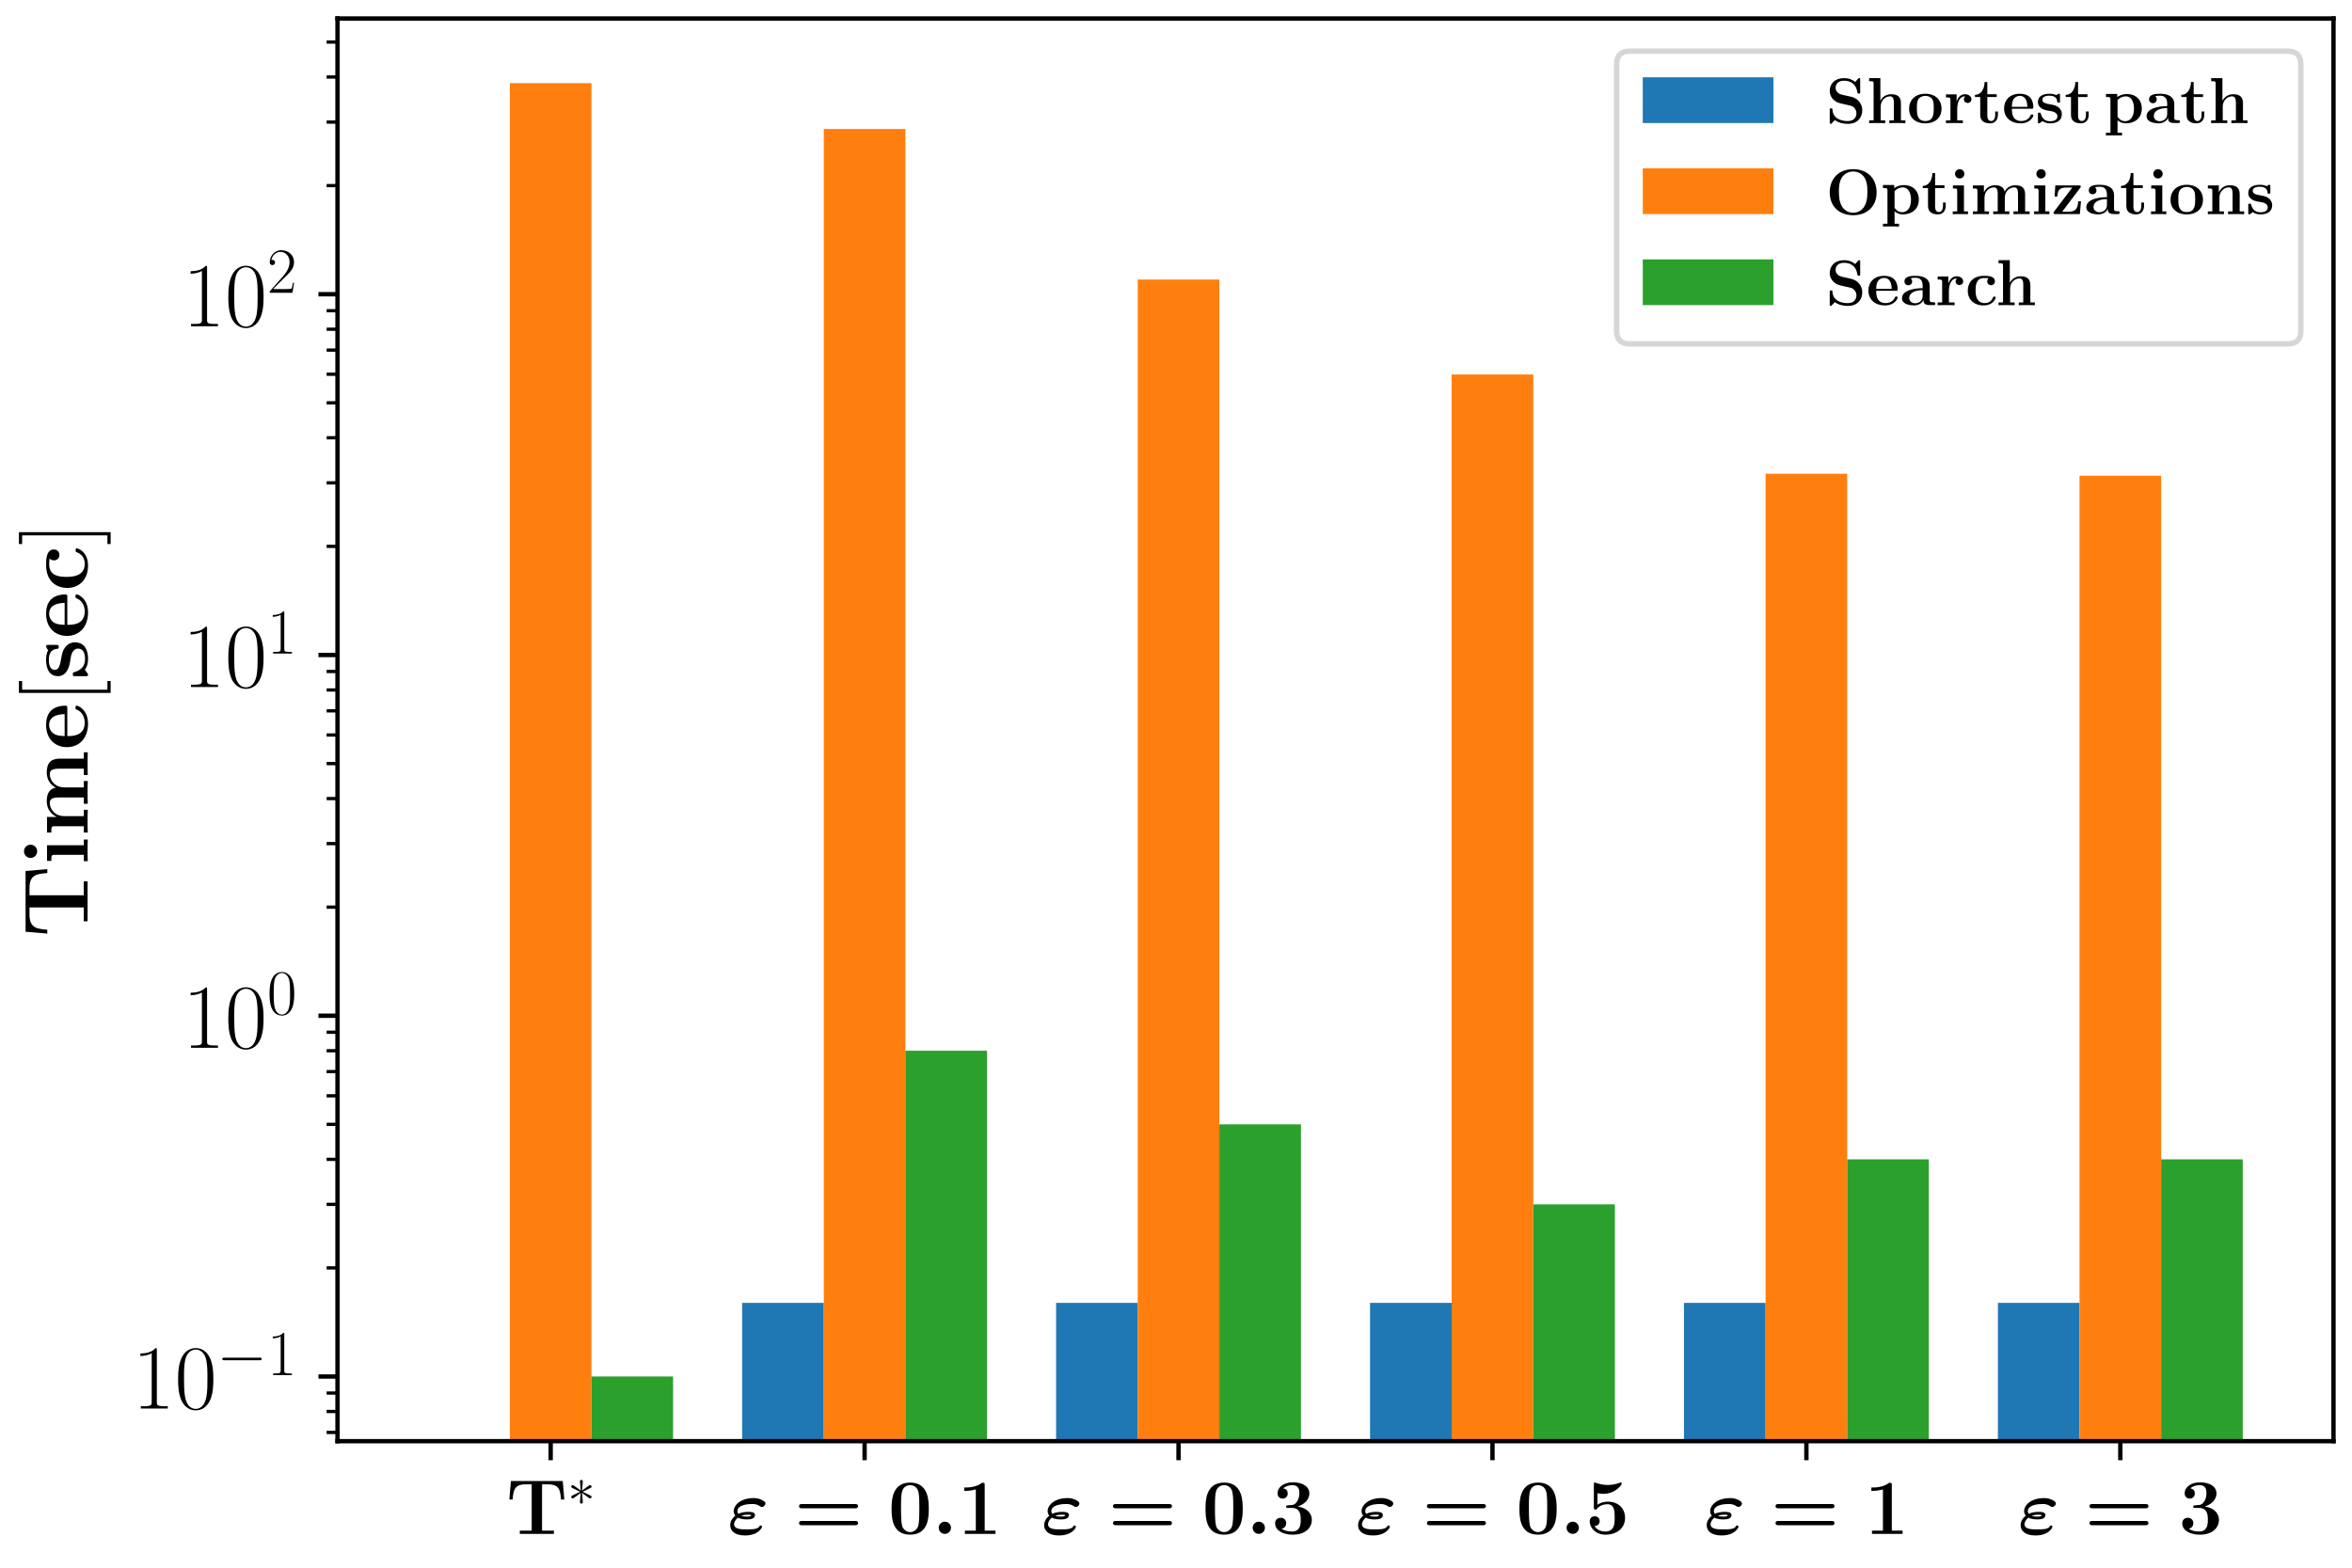 <?xml version="1.0" encoding="utf-8" standalone="no"?>
<!DOCTYPE svg PUBLIC "-//W3C//DTD SVG 1.1//EN"
  "http://www.w3.org/Graphics/SVG/1.1/DTD/svg11.dtd">
<!-- Created with matplotlib (https://matplotlib.org/) -->
<svg height="288pt" version="1.1" viewBox="0 0 432 288" width="432pt" xmlns="http://www.w3.org/2000/svg" xmlns:xlink="http://www.w3.org/1999/xlink">
 <defs>
  <style type="text/css">
*{stroke-linecap:butt;stroke-linejoin:round;}
  </style>
 </defs>
 <g id="figure_1">
  <g id="patch_1">
   <path d="M 0 288 
L 432 288 
L 432 0 
L 0 0 
z
" style="fill:#ffffff;"/>
  </g>
  <g id="axes_1">
   <g id="patch_2">
    <path d="M 61.991 264.759 
L 428.6 264.759 
L 428.6 3.4 
L 61.991 3.4 
z
" style="fill:#ffffff;"/>
   </g>
   <g id="patch_3">
    <path clip-path="url(#p67ddf8c470)" d="M 78.655 66462.404 
L 93.647 66462.404 
L 93.647 66462.404 
L 78.655 66462.404 
z
" style="fill:#1f77b4;"/>
   </g>
   <g id="patch_4">
    <path clip-path="url(#p67ddf8c470)" d="M 136.316 66462.404 
L 151.308 66462.404 
L 151.308 239.351 
L 136.316 239.351 
z
" style="fill:#1f77b4;"/>
   </g>
   <g id="patch_5">
    <path clip-path="url(#p67ddf8c470)" d="M 193.977 66462.404 
L 208.969 66462.404 
L 208.969 239.351 
L 193.977 239.351 
z
" style="fill:#1f77b4;"/>
   </g>
   <g id="patch_6">
    <path clip-path="url(#p67ddf8c470)" d="M 251.638 66462.404 
L 266.63 66462.404 
L 266.63 239.351 
L 251.638 239.351 
z
" style="fill:#1f77b4;"/>
   </g>
   <g id="patch_7">
    <path clip-path="url(#p67ddf8c470)" d="M 309.299 66462.404 
L 324.291 66462.404 
L 324.291 239.351 
L 309.299 239.351 
z
" style="fill:#1f77b4;"/>
   </g>
   <g id="patch_8">
    <path clip-path="url(#p67ddf8c470)" d="M 366.96 66462.404 
L 381.952 66462.404 
L 381.952 239.351 
L 366.96 239.351 
z
" style="fill:#1f77b4;"/>
   </g>
   <g id="patch_9">
    <path clip-path="url(#p67ddf8c470)" d="M 93.647 66462.404 
L 108.638 66462.404 
L 108.638 15.28 
L 93.647 15.28 
z
" style="fill:#ff7f0e;"/>
   </g>
   <g id="patch_10">
    <path clip-path="url(#p67ddf8c470)" d="M 151.308 66462.404 
L 166.3 66462.404 
L 166.3 23.695 
L 151.308 23.695 
z
" style="fill:#ff7f0e;"/>
   </g>
   <g id="patch_11">
    <path clip-path="url(#p67ddf8c470)" d="M 208.969 66462.404 
L 223.961 66462.404 
L 223.961 51.361 
L 208.969 51.361 
z
" style="fill:#ff7f0e;"/>
   </g>
   <g id="patch_12">
    <path clip-path="url(#p67ddf8c470)" d="M 266.63 66462.404 
L 281.622 66462.404 
L 281.622 68.803 
L 266.63 68.803 
z
" style="fill:#ff7f0e;"/>
   </g>
   <g id="patch_13">
    <path clip-path="url(#p67ddf8c470)" d="M 324.291 66462.404 
L 339.283 66462.404 
L 339.283 87.029 
L 324.291 87.029 
z
" style="fill:#ff7f0e;"/>
   </g>
   <g id="patch_14">
    <path clip-path="url(#p67ddf8c470)" d="M 381.952 66462.404 
L 396.944 66462.404 
L 396.944 87.393 
L 381.952 87.393 
z
" style="fill:#ff7f0e;"/>
   </g>
   <g id="patch_15">
    <path clip-path="url(#p67ddf8c470)" d="M 108.638 66462.404 
L 123.63 66462.404 
L 123.63 252.879 
L 108.638 252.879 
z
" style="fill:#2ca02c;"/>
   </g>
   <g id="patch_16">
    <path clip-path="url(#p67ddf8c470)" d="M 166.3 66462.404 
L 181.291 66462.404 
L 181.291 193.026 
L 166.3 193.026 
z
" style="fill:#2ca02c;"/>
   </g>
   <g id="patch_17">
    <path clip-path="url(#p67ddf8c470)" d="M 223.961 66462.404 
L 238.953 66462.404 
L 238.953 206.555 
L 223.961 206.555 
z
" style="fill:#2ca02c;"/>
   </g>
   <g id="patch_18">
    <path clip-path="url(#p67ddf8c470)" d="M 281.622 66462.404 
L 296.614 66462.404 
L 296.614 221.258 
L 281.622 221.258 
z
" style="fill:#2ca02c;"/>
   </g>
   <g id="patch_19">
    <path clip-path="url(#p67ddf8c470)" d="M 339.283 66462.404 
L 354.275 66462.404 
L 354.275 212.977 
L 339.283 212.977 
z
" style="fill:#2ca02c;"/>
   </g>
   <g id="patch_20">
    <path clip-path="url(#p67ddf8c470)" d="M 396.944 66462.404 
L 411.936 66462.404 
L 411.936 212.977 
L 396.944 212.977 
z
" style="fill:#2ca02c;"/>
   </g>
   <g id="matplotlib.axis_1">
    <g id="xtick_1">
     <g id="line2d_1">
      <defs>
       <path d="M 0 0 
L 0 3.5 
" id="mcb2e7bad81" style="stroke:#000000;stroke-width:0.8;"/>
      </defs>
      <g>
       <use style="stroke:#000000;stroke-width:0.8;" x="101.142" xlink:href="#mcb2e7bad81" y="264.759"/>
      </g>
     </g>
     <g id="text_1">
      <!-- $\mathbf{T^*}$ -->
      <defs>
       <path d="M 72 67.266 
L 6.094 67.266 
L 4.094 43.703 
L 8.297 43.703 
C 9.203 54.547 10 63 24.406 63 
L 32.5 63 
L 32.5 4.172 
L 17.406 4.172 
L 17.406 0 
C 25.406 0 35.703 0 39.094 0 
C 45.203 0 52.797 0 60.797 0 
L 60.797 4.172 
L 45.703 4.172 
L 45.703 63 
L 53.703 63 
C 68.094 63 68.906 54.641 69.797 43.703 
L 74 43.703 
z
" id="CMBX12-84"/>
       <path d="M 27.5 42.484 
C 27.594 43.875 27.594 46.281 25 46.281 
C 23.406 46.281 22.094 44.984 22.406 43.672 
L 22.406 42.375 
L 23.797 26.875 
L 11 36.188 
C 10.094 36.688 9.906 36.875 9.203 36.875 
C 7.797 36.875 6.5 35.484 6.5 34.078 
C 6.5 32.484 7.5 32.078 8.5 31.578 
L 22.703 24.781 
L 8.906 18.094 
C 7.297 17.297 6.5 16.891 6.5 15.391 
C 6.5 13.891 7.797 12.594 9.203 12.594 
C 9.906 12.594 10.094 12.594 12.594 14.5 
L 23.797 22.594 
L 22.297 5.797 
C 22.297 3.688 24.094 3.188 24.906 3.188 
C 26.094 3.188 27.594 3.875 27.594 5.797 
L 26.094 22.594 
L 38.906 13.297 
C 39.797 12.797 40 12.594 40.703 12.594 
C 42.094 12.594 43.406 14 43.406 15.391 
C 43.406 16.891 42.5 17.391 41.297 18 
C 35.297 20.984 35.094 20.984 27.203 24.688 
L 41 31.375 
C 42.594 32.188 43.406 32.578 43.406 34.078 
C 43.406 35.578 42.094 36.875 40.703 36.875 
C 40 36.875 39.797 36.875 37.297 34.984 
L 26.094 26.875 
z
" id="CMSY10-3"/>
      </defs>
      <g transform="translate(92.963 281.791)scale(0.145 -0.145)">
       <use transform="scale(0.996)" xlink:href="#CMBX12-84"/>
       <use transform="translate(77.948 36.154)scale(0.697)" xlink:href="#CMSY10-3"/>
      </g>
     </g>
    </g>
    <g id="xtick_2">
     <g id="line2d_2">
      <g>
       <use style="stroke:#000000;stroke-width:0.8;" x="158.804" xlink:href="#mcb2e7bad81" y="264.759"/>
      </g>
     </g>
     <g id="text_2">
      <!-- $\boldsymbol{\varepsilon=0.1}$ -->
      <defs>
       <path d="M 41.203 10.438 
C 38.906 5.75 32.703 5.75 24.094 5.75 
C 17.797 5.75 8.406 5.75 8.406 12.344 
C 8.406 14.312 9.797 18.062 13.406 20.609 
C 17.5 18.422 22.906 18.422 24.703 18.422 
C 27.406 18.422 35 18.422 35 23.906 
C 35 28 29.594 28 26.5 28 
C 24.5 28 19.094 28 13.797 25.516 
C 13 26.5 12.594 27.891 12.594 28.969 
C 12.594 34.438 19.5 38 31.406 38 
C 34.094 38 37.297 38 41.594 35.031 
C 42.406 34.531 43.094 34.234 43.797 34.234 
C 45.906 34.234 48.297 36.422 48.297 38.703 
C 48.297 40.484 46.703 41.766 43 43.562 
C 38.594 45.547 34.797 45.547 33.297 45.547 
C 16.094 45.547 7.906 36.016 7.906 28.969 
C 7.906 26 9.406 23.906 10 23.203 
C 5.906 19.812 3.5 15.75 3.5 10.953 
C 3.5 4.078 9 -2 22.406 -2 
C 38.703 -2 43.906 7.453 43.906 9.062 
C 43.906 9.953 43.203 10.75 42.203 10.75 
C 41.703 10.75 41.297 10.438 41.203 10.438 
z
M 17.703 23.109 
C 21.297 24.422 25.094 24.422 26.094 24.422 
C 28.797 24.422 29.094 24.312 30.297 23.922 
C 29.906 22.719 29.594 22 24.797 22 
C 23.094 22 20.5 22 17.703 23.109 
z
" id="CMMIB10-34"/>
       <path d="M 77.094 32.547 
C 78.594 32.547 81.203 32.547 81.203 35.328 
C 81.203 38 78.5 38 77.203 38 
L 10.203 38 
C 8.906 38 6.203 38 6.203 35.328 
C 6.203 32.547 8.797 32.547 10.297 32.547 
z
M 77.203 11 
C 78.5 11 81.203 11 81.203 13.688 
C 81.203 16.469 78.594 16.469 77.094 16.469 
L 10.297 16.469 
C 8.797 16.469 6.203 16.469 6.203 13.688 
C 6.203 11 8.906 11 10.203 11 
z
" id="CMBX12-61"/>
       <path d="M 51.703 31.844 
C 51.703 41.375 51.703 65.281 28.094 65.281 
C 4.406 65.281 4.406 41.469 4.406 31.844 
C 4.406 22.312 4.406 -1 28 -1 
C 51.594 -1 51.703 22.016 51.703 31.844 
z
M 28.094 2.281 
C 24.906 2.281 22.5 3.562 20.5 5.656 
C 18 8.141 16.406 9.703 16.406 33.031 
C 16.406 39.984 16.406 46.312 17.203 51.484 
C 18.594 61.312 25.797 62 28 62 
C 31.203 62 37.406 60.516 38.797 52.188 
C 39.703 47.109 39.703 39.078 39.703 33.031 
C 39.703 9.609 38.203 8.234 35.203 5.25 
C 33.203 3.266 30.5 2.281 28.094 2.281 
z
" id="CMBX12-48"/>
       <path d="M 23.703 7.766 
C 23.703 12.047 20.203 15.531 15.906 15.531 
C 11.594 15.531 8.094 12.047 8.094 7.766 
C 8.094 3.484 11.594 0 15.906 0 
C 20.203 0 23.703 3.484 23.703 7.766 
z
" id="CMMIB10-58"/>
       <path d="M 34.594 62.109 
C 34.594 65 34.406 65 31.203 65 
C 23.797 59 12.703 59 10.5 59 
L 8.594 59 
L 8.594 54.734 
L 10.5 54.734 
C 14 54.734 19.297 55.328 23.297 56.625 
L 23.297 4.172 
L 9.406 4.172 
L 9.406 0 
C 13.594 0 24.094 0 28.797 0 
C 33.5 0 44.094 0 48.297 0 
L 48.297 4.172 
L 34.594 4.172 
z
" id="CMBX12-49"/>
      </defs>
      <g transform="translate(133.616 281.791)scale(0.145 -0.145)">
       <use transform="scale(0.996)" xlink:href="#CMMIB10-34"/>
       <use transform="translate(84.509 0)scale(0.996)" xlink:href="#CMBX12-61"/>
       <use transform="translate(203.507 0)scale(0.996)" xlink:href="#CMBX12-48"/>
       <use transform="translate(259.547 0)scale(0.996)" xlink:href="#CMMIB10-58"/>
       <use transform="translate(291.372 0)scale(0.996)" xlink:href="#CMBX12-49"/>
      </g>
     </g>
    </g>
    <g id="xtick_3">
     <g id="line2d_3">
      <g>
       <use style="stroke:#000000;stroke-width:0.8;" x="216.465" xlink:href="#mcb2e7bad81" y="264.759"/>
      </g>
     </g>
     <g id="text_3">
      <!-- $\boldsymbol{\varepsilon=0.3}$ -->
      <defs>
       <path d="M 26.094 33 
C 37.297 33 37.297 22.719 37.297 17.984 
C 37.297 13.531 37.297 3.062 26.5 3.062 
C 24.406 3.062 17.797 3.062 13 6.625 
C 17.297 7.516 18.797 10.594 18.797 13.562 
C 18.797 17.625 15.906 20.5 11.797 20.5 
C 7.594 20.5 4.703 17.625 4.703 13.469 
C 4.703 4.344 14.703 -1 27 -1 
C 43.5 -1 51.406 8.016 51.406 17.922 
C 51.406 22.797 48.906 32.203 33.406 34.875 
C 42.203 37.594 48.297 43.812 48.297 51.719 
C 48.297 59.25 41.094 65.578 27.203 65.578 
C 16 65.578 7.797 59.656 7.797 51.531 
C 7.797 46.516 11.703 44.906 14.297 44.906 
C 17.203 44.906 20.703 46.812 20.703 51.438 
C 20.703 53.766 19.703 57.172 15 57.875 
C 19.203 62 26 62 26.594 62 
C 35.5 62 35.5 55.031 35.5 52.016 
C 35.5 48.984 35.094 44.328 31.906 40.203 
C 29.297 36.75 26.703 36.562 22.906 36.562 
C 21.703 36.266 19.703 36.266 19.297 36.078 
C 18.703 35.781 18.703 35.078 18.703 34.688 
C 18.703 33 19.297 33 21.297 33 
z
" id="CMBX12-51"/>
      </defs>
      <g transform="translate(191.277 281.791)scale(0.145 -0.145)">
       <use transform="scale(0.996)" xlink:href="#CMMIB10-34"/>
       <use transform="translate(84.509 0)scale(0.996)" xlink:href="#CMBX12-61"/>
       <use transform="translate(203.507 0)scale(0.996)" xlink:href="#CMBX12-48"/>
       <use transform="translate(259.547 0)scale(0.996)" xlink:href="#CMMIB10-58"/>
       <use transform="translate(291.372 0)scale(0.996)" xlink:href="#CMBX12-51"/>
      </g>
     </g>
    </g>
    <g id="xtick_4">
     <g id="line2d_4">
      <g>
       <use style="stroke:#000000;stroke-width:0.8;" x="274.126" xlink:href="#mcb2e7bad81" y="264.759"/>
      </g>
     </g>
     <g id="text_4">
      <!-- $\boldsymbol{\varepsilon=0.5}$ -->
      <defs>
       <path d="M 15.406 51.797 
C 18.797 51 21.5 51 23 51 
C 25.406 51 31.094 51 37.797 55.109 
C 40.906 56.984 46.094 61.5 46.094 63.797 
C 46.094 64.297 46.094 65.5 44.906 65.5 
C 44.797 65.5 44.594 65.5 43.594 64.984 
C 39 63.344 34.094 62.219 28.5 62.219 
C 22.797 62.219 18 63.312 13.297 65 
C 12.594 65.203 12.297 65.406 12 65.406 
C 10.797 65.406 10.797 64.406 10.797 62.719 
L 10.797 33.797 
C 10.797 31.906 10.797 30.812 12.797 30.812 
C 13.797 30.812 14 30.922 14.797 31.906 
C 16 33.312 19.594 37.719 28.094 37.719 
C 37.297 37.719 37.297 28.359 37.297 20.5 
C 37.297 13.312 37.297 2.969 25 2.969 
C 21.297 2.969 15 4.359 11.594 10 
C 16.906 10 18.203 13.984 18.203 16.172 
C 18.203 19.75 15.594 22.422 11.906 22.422 
C 8.906 22.422 5.594 20.641 5.594 15.969 
C 5.594 7.344 13.5 -1 25.406 -1 
C 40.797 -1 50.5 7.859 50.5 20.203 
C 50.5 32.344 42.203 41 28.5 41 
C 24.5 41 19.703 40.203 15.406 37.016 
z
" id="CMBX12-53"/>
      </defs>
      <g transform="translate(248.939 281.791)scale(0.145 -0.145)">
       <use transform="scale(0.996)" xlink:href="#CMMIB10-34"/>
       <use transform="translate(84.509 0)scale(0.996)" xlink:href="#CMBX12-61"/>
       <use transform="translate(203.507 0)scale(0.996)" xlink:href="#CMBX12-48"/>
       <use transform="translate(259.547 0)scale(0.996)" xlink:href="#CMMIB10-58"/>
       <use transform="translate(291.372 0)scale(0.996)" xlink:href="#CMBX12-53"/>
      </g>
     </g>
    </g>
    <g id="xtick_5">
     <g id="line2d_5">
      <g>
       <use style="stroke:#000000;stroke-width:0.8;" x="331.787" xlink:href="#mcb2e7bad81" y="264.759"/>
      </g>
     </g>
     <g id="text_5">
      <!-- $\boldsymbol{\varepsilon=1}$ -->
      <g transform="translate(312.97 281.791)scale(0.145 -0.145)">
       <use transform="scale(0.996)" xlink:href="#CMMIB10-34"/>
       <use transform="translate(84.509 0)scale(0.996)" xlink:href="#CMBX12-61"/>
       <use transform="translate(203.507 0)scale(0.996)" xlink:href="#CMBX12-49"/>
      </g>
     </g>
    </g>
    <g id="xtick_6">
     <g id="line2d_6">
      <g>
       <use style="stroke:#000000;stroke-width:0.8;" x="389.448" xlink:href="#mcb2e7bad81" y="264.759"/>
      </g>
     </g>
     <g id="text_6">
      <!-- $\boldsymbol{\varepsilon=3}$ -->
      <g transform="translate(370.631 281.791)scale(0.145 -0.145)">
       <use transform="scale(0.996)" xlink:href="#CMMIB10-34"/>
       <use transform="translate(84.509 0)scale(0.996)" xlink:href="#CMBX12-61"/>
       <use transform="translate(203.507 0)scale(0.996)" xlink:href="#CMBX12-51"/>
      </g>
     </g>
    </g>
   </g>
   <g id="matplotlib.axis_2">
    <g id="ytick_1">
     <g id="line2d_7">
      <defs>
       <path d="M 0 0 
L -3.5 0 
" id="m5151696b6e" style="stroke:#000000;stroke-width:0.8;"/>
      </defs>
      <g>
       <use style="stroke:#000000;stroke-width:0.8;" x="61.991" xlink:href="#m5151696b6e" y="252.879"/>
      </g>
     </g>
     <g id="text_7">
      <!-- $10^{-1}$ -->
      <defs>
       <path d="M 26.594 63.406 
C 26.594 65.5 26.5 65.5 25.094 65.5 
C 21.203 61.188 15.297 59.797 9.703 59.797 
C 9.406 59.797 8.906 59.797 8.797 59.5 
C 8.703 59.297 8.703 59.094 8.703 57 
C 11.797 57 17 57.594 21 59.984 
L 21 7.203 
C 21 3.688 20.797 2.5 12.203 2.5 
L 9.203 2.5 
L 9.203 0 
C 14 0 19 0 23.797 0 
C 28.594 0 33.594 0 38.406 0 
L 38.406 2.5 
L 35.406 2.5 
C 26.797 2.5 26.594 3.594 26.594 7.156 
z
" id="CMR17-49"/>
       <path d="M 42 31.641 
C 42 37.75 41.906 48.125 37.703 56.109 
C 34 63.109 28.094 65.594 22.906 65.594 
C 18.094 65.594 12 63.406 8.203 56.203 
C 4.203 48.719 3.797 39.438 3.797 31.641 
C 3.797 25.953 3.906 17.281 7 9.672 
C 11.297 -0.609 19 -2 22.906 -2 
C 27.5 -2 34.5 -0.109 38.594 9.375 
C 41.594 16.281 42 24.359 42 31.641 
z
M 22.906 -0.406 
C 16.5 -0.406 12.703 5.078 11.297 12.688 
C 10.203 18.562 10.203 27.156 10.203 32.75 
C 10.203 40.438 10.203 46.828 11.5 52.922 
C 13.406 61.391 19 64 22.906 64 
C 27 64 32.297 61.297 34.203 53.125 
C 35.5 47.438 35.594 40.734 35.594 32.75 
C 35.594 26.25 35.594 18.266 34.406 12.375 
C 32.297 1.484 26.406 -0.406 22.906 -0.406 
z
" id="CMR17-48"/>
       <path d="M 65.906 23 
C 67.594 23 69.406 23 69.406 25 
C 69.406 27 67.594 27 65.906 27 
L 11.797 27 
C 10.094 27 8.297 27 8.297 25 
C 8.297 23 10.094 23 11.797 23 
z
" id="CMSY10-0"/>
      </defs>
      <g transform="translate(24.307 258.76)scale(0.17 -0.17)">
       <use transform="scale(0.996)" xlink:href="#CMR17-49"/>
       <use transform="translate(45.69 0)scale(0.996)" xlink:href="#CMR17-48"/>
       <use transform="translate(91.381 36.154)scale(0.697)" xlink:href="#CMSY10-0"/>
       <use transform="translate(145.622 36.154)scale(0.697)" xlink:href="#CMR17-49"/>
      </g>
     </g>
    </g>
    <g id="ytick_2">
     <g id="line2d_8">
      <g>
       <use style="stroke:#000000;stroke-width:0.8;" x="61.991" xlink:href="#m5151696b6e" y="186.604"/>
      </g>
     </g>
     <g id="text_8">
      <!-- $10^{0}$ -->
      <g transform="translate(33.528 192.484)scale(0.17 -0.17)">
       <use transform="scale(0.996)" xlink:href="#CMR17-49"/>
       <use transform="translate(45.69 0)scale(0.996)" xlink:href="#CMR17-48"/>
       <use transform="translate(91.381 36.154)scale(0.697)" xlink:href="#CMR17-48"/>
      </g>
     </g>
    </g>
    <g id="ytick_3">
     <g id="line2d_9">
      <g>
       <use style="stroke:#000000;stroke-width:0.8;" x="61.991" xlink:href="#m5151696b6e" y="120.328"/>
      </g>
     </g>
     <g id="text_9">
      <!-- $10^{1}$ -->
      <g transform="translate(33.528 126.208)scale(0.17 -0.17)">
       <use transform="scale(0.996)" xlink:href="#CMR17-49"/>
       <use transform="translate(45.69 0)scale(0.996)" xlink:href="#CMR17-48"/>
       <use transform="translate(91.381 36.154)scale(0.697)" xlink:href="#CMR17-49"/>
      </g>
     </g>
    </g>
    <g id="ytick_4">
     <g id="line2d_10">
      <g>
       <use style="stroke:#000000;stroke-width:0.8;" x="61.991" xlink:href="#m5151696b6e" y="54.052"/>
      </g>
     </g>
     <g id="text_10">
      <!-- $10^{2}$ -->
      <defs>
       <path d="M 41.703 15.453 
L 39.906 15.453 
C 38.906 8.375 38.094 7.172 37.703 6.562 
C 37.203 5.766 30 5.766 28.594 5.766 
L 9.406 5.766 
C 13 9.672 20 16.75 28.5 24.953 
C 34.594 30.734 41.703 37.531 41.703 47.422 
C 41.703 59.219 32.297 66 21.797 66 
C 10.797 66 4.094 56.312 4.094 47.344 
C 4.094 43.438 7 42.938 8.203 42.938 
C 9.203 42.938 12.203 43.547 12.203 47.031 
C 12.203 50.109 9.594 51 8.203 51 
C 7.594 51 7 50.906 6.594 50.703 
C 8.5 59.219 14.297 63.406 20.406 63.406 
C 29.094 63.406 34.797 56.516 34.797 47.422 
C 34.797 38.734 29.703 31.25 24 24.75 
L 4.094 2.281 
L 4.094 0 
L 39.297 0 
z
" id="CMR17-50"/>
      </defs>
      <g transform="translate(33.528 59.933)scale(0.17 -0.17)">
       <use transform="scale(0.996)" xlink:href="#CMR17-49"/>
       <use transform="translate(45.69 0)scale(0.996)" xlink:href="#CMR17-48"/>
       <use transform="translate(91.381 36.154)scale(0.697)" xlink:href="#CMR17-50"/>
      </g>
     </g>
    </g>
    <g id="ytick_5">
     <g id="line2d_11">
      <defs>
       <path d="M 0 0 
L -2 0 
" id="m4a29720bfc" style="stroke:#000000;stroke-width:0.6;"/>
      </defs>
      <g>
       <use style="stroke:#000000;stroke-width:0.6;" x="61.991" xlink:href="#m4a29720bfc" y="263.146"/>
      </g>
     </g>
    </g>
    <g id="ytick_6">
     <g id="line2d_12">
      <g>
       <use style="stroke:#000000;stroke-width:0.6;" x="61.991" xlink:href="#m4a29720bfc" y="259.302"/>
      </g>
     </g>
    </g>
    <g id="ytick_7">
     <g id="line2d_13">
      <g>
       <use style="stroke:#000000;stroke-width:0.6;" x="61.991" xlink:href="#m4a29720bfc" y="255.912"/>
      </g>
     </g>
    </g>
    <g id="ytick_8">
     <g id="line2d_14">
      <g>
       <use style="stroke:#000000;stroke-width:0.6;" x="61.991" xlink:href="#m4a29720bfc" y="232.928"/>
      </g>
     </g>
    </g>
    <g id="ytick_9">
     <g id="line2d_15">
      <g>
       <use style="stroke:#000000;stroke-width:0.6;" x="61.991" xlink:href="#m4a29720bfc" y="221.258"/>
      </g>
     </g>
    </g>
    <g id="ytick_10">
     <g id="line2d_16">
      <g>
       <use style="stroke:#000000;stroke-width:0.6;" x="61.991" xlink:href="#m4a29720bfc" y="212.977"/>
      </g>
     </g>
    </g>
    <g id="ytick_11">
     <g id="line2d_17">
      <g>
       <use style="stroke:#000000;stroke-width:0.6;" x="61.991" xlink:href="#m4a29720bfc" y="206.555"/>
      </g>
     </g>
    </g>
    <g id="ytick_12">
     <g id="line2d_18">
      <g>
       <use style="stroke:#000000;stroke-width:0.6;" x="61.991" xlink:href="#m4a29720bfc" y="201.307"/>
      </g>
     </g>
    </g>
    <g id="ytick_13">
     <g id="line2d_19">
      <g>
       <use style="stroke:#000000;stroke-width:0.6;" x="61.991" xlink:href="#m4a29720bfc" y="196.87"/>
      </g>
     </g>
    </g>
    <g id="ytick_14">
     <g id="line2d_20">
      <g>
       <use style="stroke:#000000;stroke-width:0.6;" x="61.991" xlink:href="#m4a29720bfc" y="193.026"/>
      </g>
     </g>
    </g>
    <g id="ytick_15">
     <g id="line2d_21">
      <g>
       <use style="stroke:#000000;stroke-width:0.6;" x="61.991" xlink:href="#m4a29720bfc" y="189.636"/>
      </g>
     </g>
    </g>
    <g id="ytick_16">
     <g id="line2d_22">
      <g>
       <use style="stroke:#000000;stroke-width:0.6;" x="61.991" xlink:href="#m4a29720bfc" y="166.653"/>
      </g>
     </g>
    </g>
    <g id="ytick_17">
     <g id="line2d_23">
      <g>
       <use style="stroke:#000000;stroke-width:0.6;" x="61.991" xlink:href="#m4a29720bfc" y="154.982"/>
      </g>
     </g>
    </g>
    <g id="ytick_18">
     <g id="line2d_24">
      <g>
       <use style="stroke:#000000;stroke-width:0.6;" x="61.991" xlink:href="#m4a29720bfc" y="146.702"/>
      </g>
     </g>
    </g>
    <g id="ytick_19">
     <g id="line2d_25">
      <g>
       <use style="stroke:#000000;stroke-width:0.6;" x="61.991" xlink:href="#m4a29720bfc" y="140.279"/>
      </g>
     </g>
    </g>
    <g id="ytick_20">
     <g id="line2d_26">
      <g>
       <use style="stroke:#000000;stroke-width:0.6;" x="61.991" xlink:href="#m4a29720bfc" y="135.031"/>
      </g>
     </g>
    </g>
    <g id="ytick_21">
     <g id="line2d_27">
      <g>
       <use style="stroke:#000000;stroke-width:0.6;" x="61.991" xlink:href="#m4a29720bfc" y="130.594"/>
      </g>
     </g>
    </g>
    <g id="ytick_22">
     <g id="line2d_28">
      <g>
       <use style="stroke:#000000;stroke-width:0.6;" x="61.991" xlink:href="#m4a29720bfc" y="126.751"/>
      </g>
     </g>
    </g>
    <g id="ytick_23">
     <g id="line2d_29">
      <g>
       <use style="stroke:#000000;stroke-width:0.6;" x="61.991" xlink:href="#m4a29720bfc" y="123.36"/>
      </g>
     </g>
    </g>
    <g id="ytick_24">
     <g id="line2d_30">
      <g>
       <use style="stroke:#000000;stroke-width:0.6;" x="61.991" xlink:href="#m4a29720bfc" y="100.377"/>
      </g>
     </g>
    </g>
    <g id="ytick_25">
     <g id="line2d_31">
      <g>
       <use style="stroke:#000000;stroke-width:0.6;" x="61.991" xlink:href="#m4a29720bfc" y="88.706"/>
      </g>
     </g>
    </g>
    <g id="ytick_26">
     <g id="line2d_32">
      <g>
       <use style="stroke:#000000;stroke-width:0.6;" x="61.991" xlink:href="#m4a29720bfc" y="80.426"/>
      </g>
     </g>
    </g>
    <g id="ytick_27">
     <g id="line2d_33">
      <g>
       <use style="stroke:#000000;stroke-width:0.6;" x="61.991" xlink:href="#m4a29720bfc" y="74.003"/>
      </g>
     </g>
    </g>
    <g id="ytick_28">
     <g id="line2d_34">
      <g>
       <use style="stroke:#000000;stroke-width:0.6;" x="61.991" xlink:href="#m4a29720bfc" y="68.755"/>
      </g>
     </g>
    </g>
    <g id="ytick_29">
     <g id="line2d_35">
      <g>
       <use style="stroke:#000000;stroke-width:0.6;" x="61.991" xlink:href="#m4a29720bfc" y="64.318"/>
      </g>
     </g>
    </g>
    <g id="ytick_30">
     <g id="line2d_36">
      <g>
       <use style="stroke:#000000;stroke-width:0.6;" x="61.991" xlink:href="#m4a29720bfc" y="60.475"/>
      </g>
     </g>
    </g>
    <g id="ytick_31">
     <g id="line2d_37">
      <g>
       <use style="stroke:#000000;stroke-width:0.6;" x="61.991" xlink:href="#m4a29720bfc" y="57.085"/>
      </g>
     </g>
    </g>
    <g id="ytick_32">
     <g id="line2d_38">
      <g>
       <use style="stroke:#000000;stroke-width:0.6;" x="61.991" xlink:href="#m4a29720bfc" y="34.101"/>
      </g>
     </g>
    </g>
    <g id="ytick_33">
     <g id="line2d_39">
      <g>
       <use style="stroke:#000000;stroke-width:0.6;" x="61.991" xlink:href="#m4a29720bfc" y="22.43"/>
      </g>
     </g>
    </g>
    <g id="ytick_34">
     <g id="line2d_40">
      <g>
       <use style="stroke:#000000;stroke-width:0.6;" x="61.991" xlink:href="#m4a29720bfc" y="14.15"/>
      </g>
     </g>
    </g>
    <g id="ytick_35">
     <g id="line2d_41">
      <g>
       <use style="stroke:#000000;stroke-width:0.6;" x="61.991" xlink:href="#m4a29720bfc" y="7.727"/>
      </g>
     </g>
    </g>
    <g id="text_11">
     <!-- $\mathbf{Time[sec]}$ -->
     <defs>
      <path d="M 22.297 61.844 
C 22.297 65.922 19 69 15.094 69 
C 11 69 7.906 65.625 7.906 61.844 
C 7.906 58.062 11 54.688 15.094 54.688 
C 19 54.688 22.297 57.766 22.297 61.844 
z
M 4.703 44 
L 4.703 39.328 
C 10.594 39.328 11.297 39.328 11.297 35.469 
L 11.297 4.062 
L 4.406 4.062 
L 4.406 -0.203 
C 6.703 0 13.594 0 16.297 0 
C 19.094 0 25.5 0 27.906 -0.203 
L 27.906 4.062 
L 21.703 4.062 
L 21.703 44 
z
" id="CMBX12-105"/>
      <path d="M 84.406 30.062 
C 84.406 39.156 80.5 44.281 69.297 44.281 
C 59.203 44.281 54.5 37.609 52.906 34.469 
C 51.297 42.812 44.5 44.281 38.094 44.281 
C 28.5 44.281 23.297 38.203 21.203 33.484 
L 21.094 33.484 
L 21.094 44 
L 4.203 44 
L 4.203 39.328 
C 10.406 39.328 11.094 39.328 11.094 35.469 
L 11.094 4.062 
L 4.203 4.062 
L 4.203 -0.203 
C 6.5 0 13.703 0 16.5 0 
C 19.297 0 26.594 0 28.906 -0.203 
L 28.906 4.062 
L 22 4.062 
L 22 25.109 
C 22 35.875 30.094 41 36.406 41 
C 40.094 41 42.297 38.828 42.297 31.141 
L 42.297 4.062 
L 35.406 4.062 
L 35.406 -0.203 
C 37.703 0 44.906 0 47.703 0 
C 50.5 0 57.797 0 60.094 -0.203 
L 60.094 4.062 
L 53.203 4.062 
L 53.203 25.109 
C 53.203 35.875 61.297 41 67.594 41 
C 71.297 41 73.5 38.828 73.5 31.141 
L 73.5 4.062 
L 66.594 4.062 
L 66.594 -0.203 
C 68.906 0 76.094 0 78.906 0 
C 81.703 0 89 0 91.297 -0.203 
L 91.297 4.062 
L 84.406 4.062 
z
" id="CMBX12-109"/>
      <path d="M 45.203 22 
C 47.5 22 48.094 22 48.094 24.484 
C 48.094 27.469 47.406 34.891 42.797 39.562 
C 38.594 43.719 33 45 27.203 45 
C 11.594 45 3.094 34.891 3.094 22.406 
C 3.094 8.516 13.406 -0.5 28.5 -0.5 
C 43.594 -0.5 48.094 10 48.094 11.688 
C 48.094 13.172 46.594 13.172 46 13.172 
C 44.406 13.172 44.297 12.875 43.703 11.594 
C 41.094 5.156 34.5 3.078 29.703 3.078 
C 15.203 3.078 15.094 16.453 15.094 22 
z
M 15.094 24.891 
C 15.297 28.938 15.406 32.812 17.5 36.375 
C 19.406 39.547 22.906 41.719 27.203 41.719 
C 37.906 41.719 38.797 29.828 38.906 24.891 
z
" id="CMBX12-101"/>
      <path d="M 23.5 -25 
L 23.5 -21.516 
L 14.094 -21.516 
L 14.094 71 
L 23.5 71 
L 23.5 74.484 
L 10.594 74.484 
L 10.594 -25 
z
" id="CMR17-91"/>
      <path d="M 37.703 42.422 
C 37.703 44.312 37.703 45 36.203 45 
C 35.594 45 35.406 45 33.906 44.109 
C 33.5 43.812 32.406 43.109 31.906 42.812 
C 29.094 44.406 25.406 45 21.797 45 
C 18.797 45 3.797 45 3.797 32.125 
C 3.797 21.703 16.203 19.531 19.297 19.031 
C 22 18.547 25.297 17.938 25.703 17.938 
C 29.703 17.047 33.703 14.562 33.703 10.406 
C 33.703 2.781 24.594 2.781 22.5 2.781 
C 17.406 2.781 11.094 4.359 8.297 14 
C 7.703 15.984 7.594 15.984 5.906 15.984 
C 3.797 15.984 3.797 15.688 3.797 13.406 
L 3.797 2.062 
C 3.797 0.188 3.797 -0.5 5.297 -0.5 
C 6 -0.5 6.203 -0.5 8.203 1.094 
L 10.797 2.984 
C 15.297 -0.5 20.703 -0.5 22.5 -0.5 
C 28 -0.5 40.5 0.688 40.5 13.875 
C 40.5 18.625 37.906 21.906 35.906 23.688 
C 31.797 27.047 28.406 27.656 23 28.641 
C 16.594 29.734 10.594 30.828 10.594 35.578 
C 10.594 42.016 19.5 42.016 21.594 42.016 
C 32.703 42.016 33.297 35.078 33.5 32.609 
C 33.594 31.328 34.406 31.328 35.594 31.328 
C 37.703 31.328 37.703 31.625 37.703 33.906 
z
" id="CMBX12-115"/>
      <path d="M 46.797 11.766 
C 46.797 12.953 45.703 12.953 44.703 12.953 
C 43.094 12.953 43 12.859 42.5 11.672 
C 41.797 9.766 39.094 3.078 29.906 3.078 
C 15.797 3.078 15.797 18.219 15.797 22.703 
C 15.797 28.578 15.906 41.625 29 41.625 
C 29.703 41.625 35.594 41.625 35.594 41.125 
C 35.594 41 35.5 40.906 35.297 40.812 
C 35 40.516 33.703 39 33.703 36.469 
C 33.703 32.25 37.094 30.531 39.594 30.531 
C 41.703 30.531 45.5 31.859 45.5 36.656 
C 45.5 45 34 45 28.594 45 
C 10.797 45 3.797 33.516 3.797 22.094 
C 3.797 8.625 13.297 -0.5 28 -0.5 
C 43.703 -0.5 46.797 11.062 46.797 11.766 
z
" id="CMBX12-99"/>
      <path d="M 14.297 74.484 
L 1.406 74.484 
L 1.406 71 
L 10.797 71 
L 10.797 -21.516 
L 1.406 -21.516 
L 1.406 -25 
L 14.297 -25 
z
" id="CMR17-93"/>
     </defs>
     <g transform="translate(16.087 172.204)rotate(-90)scale(0.17 -0.17)">
      <use transform="scale(0.996)" xlink:href="#CMBX12-84"/>
      <use transform="translate(77.948 0)scale(0.996)" xlink:href="#CMBX12-105"/>
      <use transform="translate(109.082 0)scale(0.996)" xlink:href="#CMBX12-109"/>
      <use transform="translate(202.481 0)scale(0.996)" xlink:href="#CMBX12-101"/>
      <use transform="translate(253.621 0)scale(0.996)" xlink:href="#CMR17-91"/>
      <use transform="translate(278.492 0)scale(0.996)" xlink:href="#CMBX12-115"/>
      <use transform="translate(322.701 0)scale(0.996)" xlink:href="#CMBX12-101"/>
      <use transform="translate(373.84 0)scale(0.996)" xlink:href="#CMBX12-99"/>
      <use transform="translate(423.654 0)scale(0.996)" xlink:href="#CMR17-93"/>
     </g>
    </g>
   </g>
   <g id="patch_21">
    <path d="M 61.991 264.759 
L 61.991 3.4 
" style="fill:none;stroke:#000000;stroke-linecap:square;stroke-linejoin:miter;stroke-width:0.8;"/>
   </g>
   <g id="patch_22">
    <path d="M 428.6 264.759 
L 428.6 3.4 
" style="fill:none;stroke:#000000;stroke-linecap:square;stroke-linejoin:miter;stroke-width:0.8;"/>
   </g>
   <g id="patch_23">
    <path d="M 61.991 264.759 
L 428.6 264.759 
" style="fill:none;stroke:#000000;stroke-linecap:square;stroke-linejoin:miter;stroke-width:0.8;"/>
   </g>
   <g id="patch_24">
    <path d="M 61.991 3.4 
L 428.6 3.4 
" style="fill:none;stroke:#000000;stroke-linecap:square;stroke-linejoin:miter;stroke-width:0.8;"/>
   </g>
   <g id="legend_1">
    <g id="patch_25">
     <path d="M 299.333 63.174 
L 420.2 63.174 
Q 422.6 63.174 422.6 60.774 
L 422.6 11.8 
Q 422.6 9.4 420.2 9.4 
L 299.333 9.4 
Q 296.933 9.4 296.933 11.8 
L 296.933 60.774 
Q 296.933 63.174 299.333 63.174 
z
" style="fill:#ffffff;opacity:0.8;stroke:#cccccc;stroke-linejoin:miter;"/>
    </g>
    <g id="patch_26">
     <path d="M 301.733 22.6 
L 325.733 22.6 
L 325.733 14.2 
L 301.733 14.2 
z
" style="fill:#1f77b4;"/>
    </g>
    <g id="text_12">
     <!-- $\mathbf{Shortest\,path}$ -->
     <defs>
      <path d="M 25.406 43.469 
C 15.5 45.625 15.203 52.75 15.203 54.141 
C 15.203 59.172 18.5 65.031 28.203 65.031 
C 37.906 65.031 46.594 60.359 48.703 47.344 
C 49 45.25 49 45.25 50.906 45.25 
C 53 45.25 53 45.547 53 47.812 
L 53 66.438 
C 53 68.312 53 69.016 51.5 69.016 
C 50.797 69.016 50.5 68.922 49.594 67.922 
L 45.297 63.047 
C 42.797 65.141 37.797 69 28.094 69 
C 13.797 69 6.203 60.094 6.203 49.312 
C 6.203 42.688 9.797 38.031 11.203 36.641 
C 16.406 31.5 19.203 30.906 29.594 28.625 
C 39.594 26.453 40.797 26.25 43 24.188 
C 44.297 22.891 47.203 20.125 47.203 15.078 
C 47.203 10.812 45.094 3 33.906 3 
C 25.094 3 11.203 5.969 10.406 20.422 
C 10.297 22.203 10.297 22.5 8.297 22.5 
C 6.203 22.5 6.203 22.203 6.203 19.922 
L 6.203 1.297 
C 6.203 -0.594 6.203 -1.281 7.703 -1.281 
C 8.406 -1.281 8.5 -1.188 9.5 -0.297 
C 10.594 0.797 11.5 2.094 14 4.578 
C 19.797 0.016 28 -1.266 34 -1.266 
C 49.594 -1.266 56.203 9.219 56.203 19.719 
C 56.203 29 50 37.906 39.094 40.375 
z
" id="CMBX12-83"/>
      <path d="M 53.094 30.062 
C 53.094 39.453 49 44.281 38 44.281 
C 27.906 44.281 23 37.25 21.594 34.281 
L 21.5 34.281 
L 21.5 69 
L 4.203 69 
L 4.203 64.328 
C 10.406 64.328 11.094 64.328 11.094 60.281 
L 11.094 4.062 
L 4.203 4.062 
L 4.203 -0.203 
C 6.5 0 13.703 0 16.5 0 
C 19.297 0 26.594 0 28.906 -0.203 
L 28.906 4.062 
L 22 4.062 
L 22 25.109 
C 22 35.766 30 41 36.406 41 
C 40.094 41 42.203 38.641 42.203 31.141 
L 42.203 4.062 
L 35.297 4.062 
L 35.297 -0.203 
C 37.594 0 44.797 0 47.594 0 
C 50.406 0 57.703 0 60 -0.203 
L 60 4.062 
L 53.094 4.062 
z
" id="CMBX12-104"/>
      <path d="M 53 21.797 
C 53 35.188 43.797 45 28.094 45 
C 11.797 45 3.094 34.688 3.094 21.797 
C 3.094 8.828 12.297 -0.5 28 -0.5 
C 44.297 -0.5 53 9.312 53 21.797 
z
M 28.094 3.078 
C 15.094 3.078 15.094 14.672 15.094 22.797 
C 15.094 27.453 15.094 32.406 17 35.984 
C 19.203 39.938 23.703 41.719 28 41.719 
C 33.703 41.719 37.297 39.047 39 36.281 
C 41 32.703 41 27.547 41 22.797 
C 41 14.562 41 3.078 28.094 3.078 
z
" id="CMBX12-111"/>
      <path d="M 20.797 22.047 
C 20.797 25.297 21.5 41 33.203 41 
C 31.797 39.922 31.094 38.25 31.094 36.5 
C 31.094 32.484 34.406 30.812 36.906 30.812 
C 39.406 30.812 42.703 32.484 42.703 36.516 
C 42.703 41.531 37.5 44.281 32.703 44.281 
C 24.797 44.281 21.406 37.516 20 33.391 
L 19.906 33.391 
L 19.906 44 
L 3.5 44 
L 3.5 39.328 
C 9.703 39.328 10.406 39.328 10.406 35.469 
L 10.406 4.062 
L 3.5 4.062 
L 3.5 -0.203 
C 5.797 0 13.297 0 16.094 0 
C 19 0 27.094 0 29.5 -0.203 
L 29.5 4.062 
L 20.797 4.062 
z
" id="CMBX12-114"/>
      <path d="M 21.094 40 
L 35.5 40 
L 35.5 44.266 
L 21.094 44.266 
L 21.094 63 
L 16.906 63 
C 16.797 53.203 12 43.375 2.094 43.375 
L 2.094 40 
L 10.203 40 
L 10.203 12.328 
C 10.203 1.781 18.406 -0.5 25.594 -0.5 
C 33 -0.5 37.406 5.078 37.406 12.422 
L 37.406 17.703 
L 33.203 17.703 
L 33.203 12.531 
C 33.203 5.953 30.203 3.078 27.094 3.078 
C 21.094 3.078 21.094 9.75 21.094 12.031 
z
" id="CMBX12-116"/>
      <path d="M 28.203 -14.922 
L 21.297 -14.922 
L 21.297 4.188 
C 23.797 2 28.203 -0.5 34.203 -0.5 
C 47.906 -0.5 58.594 7.703 58.594 22.141 
C 58.594 35.781 49.297 44.578 35.797 44.578 
C 29.906 44.578 24.797 42.781 20.797 39.906 
L 20.797 44.672 
L 3.5 44.672 
L 3.5 40 
C 9.703 40 10.406 40 10.406 36.094 
L 10.406 -14.922 
L 3.5 -14.922 
L 3.5 -19.188 
C 5.797 -19 13 -19 15.797 -19 
C 18.594 -19 25.906 -19 28.203 -19.188 
z
M 21.297 35.094 
C 25 39.531 30.297 41 34.203 41 
C 40.703 41 46.594 35.172 46.594 22.141 
C 46.594 7.812 39.406 2.781 33 2.781 
C 28.703 2.781 24.406 4.984 21.297 9.688 
z
" id="CMBX12-112"/>
      <path d="M 46 29.656 
C 46 38.812 38.703 44.984 24.594 44.984 
C 19 44.984 7.203 44.984 7.203 36.469 
C 7.203 32.203 10.406 30.391 13.094 30.391 
C 16.094 30.391 19 32.484 19 36.297 
C 19 38.203 18.297 39.984 16.594 41.094 
C 19.906 42 22.297 42 24.203 42 
C 31 42 35.094 38.203 35.094 29.984 
L 35.094 25.984 
C 19.297 25.984 3.406 21.594 3.406 10.562 
C 3.406 1.484 15 -0.5 21.906 -0.5 
C 29.594 -0.5 34.5 3.641 36.5 7.969 
C 36.5 4.281 36.5 0 46.594 0 
L 51.703 0 
C 53.797 0 54.594 0 54.594 2.266 
C 54.594 4.266 53.703 4.266 52.297 4.266 
C 46 4.266 46 5.844 46 8.156 
z
M 35.094 13.781 
C 35.094 4.547 26.703 2.781 23.5 2.781 
C 18.594 2.781 14.5 6.094 14.5 10.719 
C 14.5 19.891 25.297 23 35.094 23 
z
" id="CMBX12-97"/>
     </defs>
     <g transform="translate(335.333 22.6)scale(0.12 -0.12)">
      <use transform="scale(0.996)" xlink:href="#CMBX12-83"/>
      <use transform="translate(62.267 0)scale(0.996)" xlink:href="#CMBX12-104"/>
      <use transform="translate(124.533 0)scale(0.996)" xlink:href="#CMBX12-111"/>
      <use transform="translate(180.573 0)scale(0.996)" xlink:href="#CMBX12-114"/>
      <use transform="translate(226.35 0)scale(0.996)" xlink:href="#CMBX12-116"/>
      <use transform="translate(269.937 0)scale(0.996)" xlink:href="#CMBX12-101"/>
      <use transform="translate(321.076 0)scale(0.996)" xlink:href="#CMBX12-115"/>
      <use transform="translate(365.286 0)scale(0.996)" xlink:href="#CMBX12-116"/>
      <use transform="translate(425.476 0)scale(0.996)" xlink:href="#CMBX12-112"/>
      <use transform="translate(487.743 0)scale(0.996)" xlink:href="#CMBX12-97"/>
      <use transform="translate(542.226 0)scale(0.996)" xlink:href="#CMBX12-116"/>
      <use transform="translate(585.813 0)scale(0.996)" xlink:href="#CMBX12-104"/>
     </g>
    </g>
    <g id="patch_27">
     <path d="M 301.733 39.325 
L 325.733 39.325 
L 325.733 30.925 
L 301.733 30.925 
z
" style="fill:#ff7f0e;"/>
    </g>
    <g id="text_13">
     <!-- $\mathbf{Optimizations}$ -->
     <defs>
      <path d="M 78.203 33.312 
C 78.203 54.453 64.406 69 42.203 69 
C 19.906 69 6.203 54.344 6.203 33.312 
C 6.203 12.281 20.203 -1.766 42.203 -1.766 
C 64.203 -1.766 78.203 12.281 78.203 33.312 
z
M 42.203 2 
C 35.703 2 29.406 5.094 25.594 10.781 
C 20.797 18.062 20.297 27.438 20.297 34.719 
C 20.297 40.797 20.594 49.172 24.703 55.953 
C 29.094 62.922 36.297 65.422 42.203 65.422 
C 50.297 65.422 56.297 61.141 59.203 56.656 
C 62.906 50.875 64.094 44.688 64.094 34.719 
C 64.094 24.828 63 16.562 58 9.688 
C 55.5 6.297 50 2 42.203 2 
z
" id="CMBX12-79"/>
      <path d="M 44 40.234 
C 44.906 41.312 44.906 41.516 44.906 42.109 
C 44.906 44 43.906 44 42 44 
L 5.797 44 
L 4.703 26.953 
L 8.906 26.953 
C 9.5 36.359 11.703 40.719 22.797 40.719 
L 31.797 40.719 
L 4 3.953 
C 3.094 2.875 3.094 2.688 3.094 1.984 
C 3.094 0 4 0 6 0 
L 43.5 0 
L 45.203 19.625 
L 41 19.625 
C 40.203 9.125 38 3.578 25.406 3.578 
L 16.297 3.578 
z
" id="CMBX12-122"/>
      <path d="M 53.094 30.062 
C 53.094 39.453 49 44.281 38 44.281 
C 30.797 44.281 24.594 40.859 21.203 33.484 
L 21.094 33.484 
L 21.094 44 
L 4.203 44 
L 4.203 39.328 
C 10.406 39.328 11.094 39.328 11.094 35.469 
L 11.094 4.062 
L 4.203 4.062 
L 4.203 -0.203 
C 6.5 0 13.703 0 16.5 0 
C 19.297 0 26.594 0 28.906 -0.203 
L 28.906 4.062 
L 22 4.062 
L 22 25.109 
C 22 35.766 30 41 36.406 41 
C 40.094 41 42.203 38.641 42.203 31.141 
L 42.203 4.062 
L 35.297 4.062 
L 35.297 -0.203 
C 37.594 0 44.797 0 47.594 0 
C 50.406 0 57.703 0 60 -0.203 
L 60 4.062 
L 53.094 4.062 
z
" id="CMBX12-110"/>
     </defs>
     <g transform="translate(335.333 39.325)scale(0.12 -0.12)">
      <use transform="scale(0.996)" xlink:href="#CMBX12-79"/>
      <use transform="translate(84.175 0)scale(0.996)" xlink:href="#CMBX12-112"/>
      <use transform="translate(146.442 0)scale(0.996)" xlink:href="#CMBX12-116"/>
      <use transform="translate(190.028 0)scale(0.996)" xlink:href="#CMBX12-105"/>
      <use transform="translate(221.161 0)scale(0.996)" xlink:href="#CMBX12-109"/>
      <use transform="translate(314.561 0)scale(0.996)" xlink:href="#CMBX12-105"/>
      <use transform="translate(345.694 0)scale(0.996)" xlink:href="#CMBX12-122"/>
      <use transform="translate(395.508 0)scale(0.996)" xlink:href="#CMBX12-97"/>
      <use transform="translate(449.991 0)scale(0.996)" xlink:href="#CMBX12-116"/>
      <use transform="translate(493.577 0)scale(0.996)" xlink:href="#CMBX12-105"/>
      <use transform="translate(524.711 0)scale(0.996)" xlink:href="#CMBX12-111"/>
      <use transform="translate(580.75 0)scale(0.996)" xlink:href="#CMBX12-110"/>
      <use transform="translate(643.017 0)scale(0.996)" xlink:href="#CMBX12-115"/>
     </g>
    </g>
    <g id="patch_28">
     <path d="M 301.733 56.049 
L 325.733 56.049 
L 325.733 47.649 
L 301.733 47.649 
z
" style="fill:#2ca02c;"/>
    </g>
    <g id="text_14">
     <!-- $\mathbf{Search}$ -->
     <g transform="translate(335.333 56.049)scale(0.12 -0.12)">
      <use transform="scale(0.996)" xlink:href="#CMBX12-83"/>
      <use transform="translate(62.267 0)scale(0.996)" xlink:href="#CMBX12-101"/>
      <use transform="translate(113.406 0)scale(0.996)" xlink:href="#CMBX12-97"/>
      <use transform="translate(167.889 0)scale(0.996)" xlink:href="#CMBX12-114"/>
      <use transform="translate(213.666 0)scale(0.996)" xlink:href="#CMBX12-99"/>
      <use transform="translate(260.366 0)scale(0.996)" xlink:href="#CMBX12-104"/>
     </g>
    </g>
   </g>
  </g>
 </g>
 <defs>
  <clipPath id="p67ddf8c470">
   <rect height="261.359" width="366.609" x="61.991" y="3.4"/>
  </clipPath>
 </defs>
</svg>
